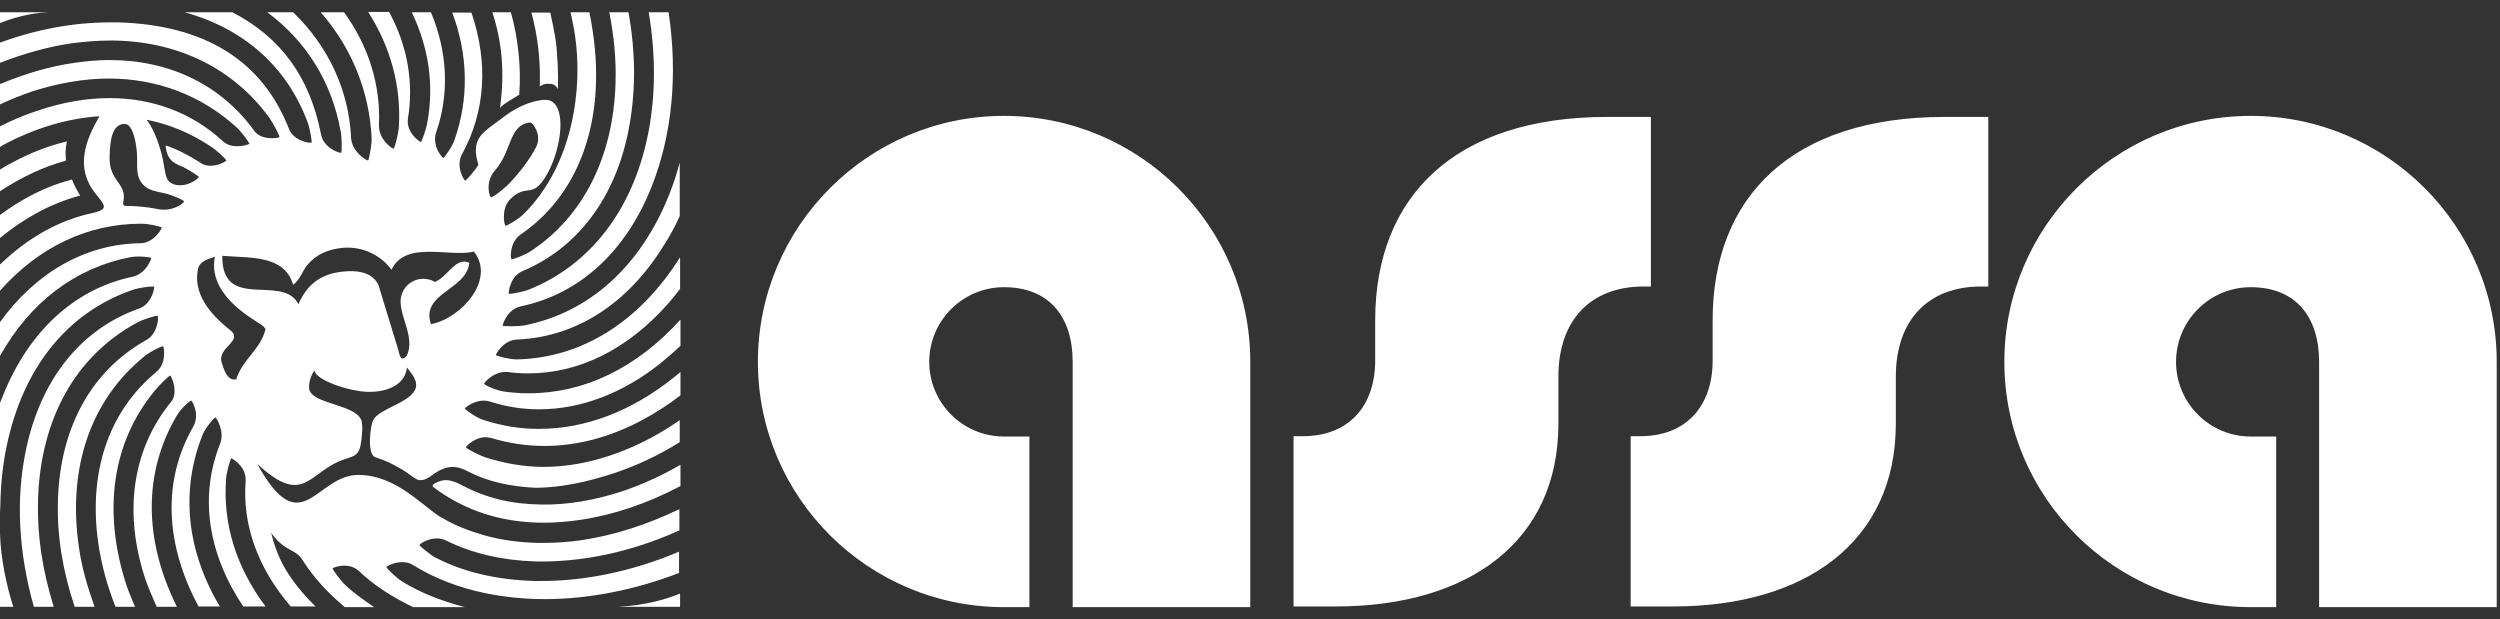 <svg width="105" height="26" viewBox="0 0 105 26" fill="none" xmlns="http://www.w3.org/2000/svg">
  <rect x="0" y="0" width="105" height="26" fill="#333333" stroke="none"/>
  <path
    d="M3.327 8.223C2.154 8.545 1.026 9.146 0 9.996V9.029C0.953 8.325 1.964 7.812 2.99 7.549L3.019 7.534L3.034 7.563C3.107 7.768 3.224 7.974 3.342 8.179L3.371 8.223H3.327ZM2.77 6.728V6.699C2.741 6.45 2.755 6.215 2.799 5.995L2.814 5.937L2.755 5.951C1.993 6.142 1.231 6.435 0.484 6.845C0.337 6.919 0.176 7.006 0 7.124V8.032C0.894 7.446 1.817 7.006 2.741 6.757L2.77 6.728ZM22.761 21.192C21.485 21.177 20.401 20.913 19.419 20.386C19.14 20.239 18.921 20.166 18.73 20.166C18.525 20.166 18.378 20.239 18.247 20.312C18.203 20.342 18.173 20.371 18.173 20.4C18.173 20.415 18.173 20.43 18.203 20.459C19.521 21.456 21.075 21.954 22.848 21.954C23.332 21.954 23.845 21.91 24.358 21.837C25.765 21.631 27.186 21.148 28.579 20.415V19.521C27.773 19.99 26.952 20.356 26.131 20.635C24.959 21.016 23.83 21.206 22.761 21.192ZM28.11 8.164C28.271 7.754 28.418 7.314 28.549 6.831V9.073C28.359 9.498 28.139 9.908 27.89 10.289C26.381 12.751 24.197 14.158 21.72 14.26C21.368 14.275 21.119 14.495 21.002 14.641C20.884 14.773 20.826 14.89 20.826 14.92C20.899 14.964 21.412 15.095 21.691 15.095H21.705C24.431 15.037 26.864 13.513 28.564 10.802V12.135C28.388 12.37 28.212 12.575 28.037 12.78C26.351 14.671 24.329 15.682 22.189 15.682C21.91 15.682 21.617 15.667 21.324 15.623C21.295 15.623 21.251 15.623 21.222 15.623C20.738 15.623 20.357 16.033 20.328 16.121C20.386 16.195 20.855 16.4 21.163 16.444C21.485 16.488 21.808 16.517 22.13 16.517H22.218C24.549 16.517 26.747 15.447 28.579 13.425V14.524C28.3 14.788 28.007 15.037 27.743 15.257C26.146 16.532 24.373 17.191 22.643 17.191C21.954 17.191 21.266 17.088 20.591 16.869C20.503 16.839 20.416 16.825 20.328 16.825C19.903 16.825 19.551 17.103 19.521 17.162C19.58 17.235 20.005 17.543 20.284 17.631C21.046 17.88 21.823 18.012 22.57 18.012H22.658C24.563 18.012 26.512 17.279 28.256 15.887C28.374 15.799 28.476 15.711 28.579 15.623V16.605C28.066 17.001 27.538 17.338 26.996 17.631C25.633 18.363 24.241 18.73 22.863 18.73C22.101 18.73 21.354 18.613 20.621 18.393C20.547 18.378 20.474 18.363 20.386 18.363C19.961 18.363 19.595 18.715 19.566 18.788C19.624 18.862 20.108 19.111 20.357 19.199C21.163 19.462 21.969 19.594 22.731 19.609C22.761 19.609 22.79 19.609 22.819 19.609C24.314 19.609 25.853 19.184 27.362 18.378C27.743 18.173 28.154 17.924 28.549 17.645V18.569C27.67 19.125 26.747 19.55 25.838 19.858C24.607 20.268 23.523 20.474 22.526 20.488C21.456 20.444 20.459 20.224 19.653 19.799C19.243 19.58 18.803 19.477 18.188 19.931C17.924 20.122 17.822 20.166 17.631 20.166C17.455 20.166 17.191 19.887 16.898 19.726C16.385 19.433 16.297 19.389 15.755 19.199C15.403 19.067 15.55 17.865 15.682 17.631C15.945 17.162 17.133 16.942 17.426 16.385C17.616 16.019 17.25 15.652 17.089 15.433C17.015 16.18 16.239 16.473 15.462 16.458C14.671 16.444 13.234 15.96 13.205 15.55C13.088 15.726 12.956 16.033 12.985 16.326C13.073 16.971 14.89 16.971 15.169 17.631C15.271 17.851 15.183 18.613 15.11 18.832C15.022 19.111 14.846 19.169 14.48 19.287C12.956 19.785 12.794 21.338 10.801 19.477C12.663 22.862 13.264 19.931 15.066 19.946C16.605 19.961 17.646 21.162 18.481 21.705C18.51 21.719 18.554 21.748 18.598 21.763C19.053 22.042 19.595 22.261 20.284 22.467C21.031 22.686 21.837 22.789 22.687 22.804C23.259 22.804 23.845 22.774 24.431 22.686C25.794 22.481 27.172 22.042 28.535 21.382V22.276C26.527 23.185 24.431 23.624 22.482 23.58C21.09 23.536 19.829 23.243 18.73 22.701C18.613 22.642 18.496 22.613 18.349 22.613C17.983 22.613 17.66 22.818 17.616 22.892C17.66 22.965 18.085 23.317 18.32 23.434C19.492 24.035 20.884 24.357 22.453 24.401C22.526 24.401 22.585 24.401 22.658 24.401C24.549 24.416 26.586 23.991 28.52 23.17V24.064C26.659 24.782 24.71 25.163 22.878 25.163C22.013 25.163 21.178 25.075 20.386 24.914C19.258 24.679 18.232 24.284 17.338 23.727C17.206 23.639 17.045 23.61 16.884 23.61C16.546 23.61 16.268 23.771 16.224 23.815C16.268 23.903 16.664 24.284 16.884 24.416C17.646 24.899 18.54 25.236 19.521 25.5H17.352C16.473 25.075 15.711 24.591 15.066 23.976C14.876 23.8 14.627 23.756 14.465 23.756C14.201 23.756 13.996 23.844 13.967 23.873C13.996 23.961 14.304 24.386 14.509 24.577C14.861 24.914 15.271 25.192 15.711 25.5H14.48C13.777 24.899 13.19 24.284 12.736 23.566C12.56 23.287 12.414 23.214 12.223 23.111C12.15 23.067 12.062 23.023 11.974 22.965C11.769 22.833 11.549 22.613 11.388 22.379C11.505 22.848 11.681 23.404 12.032 23.976C12.355 24.503 12.765 24.987 13.249 25.471H12.208C10.831 23.859 10.171 22.056 10.318 20.18C10.332 19.843 10.142 19.594 10.025 19.477C9.878 19.331 9.746 19.257 9.717 19.243C9.658 19.316 9.512 19.843 9.497 20.107C9.35 21.998 9.922 23.829 11.153 25.471H10.215C8.72 23.229 8.368 20.84 9.248 18.627C9.438 18.129 9.116 17.572 9.043 17.528C8.969 17.572 8.618 17.982 8.515 18.246C7.577 20.576 7.826 23.111 9.233 25.471H8.354H8.339C6.918 22.833 6.83 20.166 8.105 17.939C8.295 17.616 8.237 17.294 8.178 17.118C8.119 16.927 8.046 16.825 8.031 16.825C7.973 16.839 7.621 17.118 7.416 17.47C6.024 19.843 6.024 22.657 7.43 25.485H6.58C6.405 25.075 6.243 24.723 6.111 24.342C5.173 21.529 5.555 18.876 7.181 16.883C7.357 16.678 7.343 16.4 7.313 16.209C7.269 15.975 7.181 15.799 7.152 15.77C7.079 15.799 6.727 16.136 6.507 16.4C4.705 18.569 4.294 21.485 5.32 24.606C5.423 24.899 5.54 25.163 5.672 25.485H4.851C4.499 24.591 4.265 23.727 4.133 22.848C3.693 19.843 4.558 17.279 6.566 15.623C6.83 15.403 6.888 15.081 6.888 14.905C6.903 14.714 6.874 14.568 6.844 14.539C6.742 14.553 6.273 14.788 6.067 14.964C3.811 16.795 2.829 19.638 3.312 22.965C3.429 23.815 3.664 24.621 3.972 25.485H3.136C2.623 23.947 2.389 22.481 2.433 21.016C2.521 17.953 3.84 15.565 6.155 14.275C6.449 14.114 6.551 13.806 6.595 13.645C6.654 13.454 6.639 13.308 6.624 13.264C6.478 13.264 5.98 13.425 5.774 13.542C3.18 14.934 1.7 17.587 1.597 20.986C1.554 22.452 1.773 23.932 2.257 25.485H1.422C0.777 23.199 0.66 20.957 1.085 18.92C1.7 15.945 3.385 13.821 5.848 12.956C6.155 12.854 6.317 12.56 6.39 12.399C6.463 12.223 6.478 12.077 6.478 12.033C6.463 12.033 6.449 12.033 6.405 12.033C6.214 12.033 5.833 12.091 5.599 12.165C2.843 13.103 0.967 15.433 0.278 18.744C0.117 19.521 0.029 20.342 0.015 21.206L0 21.529V16.927C0.044 16.825 0.073 16.722 0.117 16.634C1.202 13.909 3.136 12.135 5.569 11.623C5.906 11.549 6.126 11.286 6.214 11.139C6.317 10.978 6.346 10.861 6.361 10.831C6.317 10.816 6.097 10.773 5.818 10.773C5.686 10.773 5.555 10.787 5.467 10.802C3.166 11.256 1.275 12.678 0 14.949V13.528C1.524 11.417 3.62 10.245 5.892 10.216C6.229 10.216 6.478 9.996 6.595 9.864C6.727 9.717 6.786 9.586 6.8 9.556C6.727 9.512 6.258 9.395 5.936 9.395C3.679 9.395 1.627 10.377 0 12.209V11.11C1.187 9.967 2.506 9.234 3.913 8.941C4.177 8.882 4.323 8.809 4.353 8.721C4.397 8.604 4.25 8.428 4.074 8.208L4.016 8.135C3.136 7.05 3.591 5.893 4.177 4.882C2.829 4.97 1.451 5.38 0.088 6.113C0.073 6.127 0.059 6.142 0.029 6.157C0.029 6.157 0.015 6.157 0 6.171V5.307C0.542 5.028 1.085 4.808 1.627 4.632C2.638 4.295 3.635 4.12 4.602 4.12C6.434 4.12 8.09 4.75 9.365 5.937C9.541 6.098 9.79 6.142 9.951 6.142C10.215 6.142 10.435 6.069 10.479 6.039C10.435 5.937 10.113 5.497 9.907 5.321C8.442 4.002 6.595 3.299 4.573 3.299C3.532 3.299 2.448 3.489 1.348 3.841C0.923 3.988 0.469 4.164 0 4.383V3.533C1.041 3.094 2.096 2.786 3.122 2.64C3.635 2.566 4.133 2.522 4.602 2.522C7.137 2.522 9.292 3.577 10.669 5.482C10.875 5.776 11.241 5.805 11.431 5.805C11.607 5.805 11.71 5.776 11.739 5.761C11.739 5.673 11.476 5.189 11.329 4.97C9.805 2.859 7.431 1.702 4.631 1.702C4.104 1.702 3.561 1.746 3.004 1.819C2.022 1.965 1.011 2.244 0 2.64V1.79C1.568 1.218 3.122 0.94 4.617 0.94C4.734 0.94 4.836 0.94 4.954 0.94C8.603 1.042 11.021 2.552 12.135 5.409C12.311 5.863 12.853 5.995 13.044 5.995C13.058 5.995 13.073 5.995 13.088 5.995C13.102 5.907 13.014 5.365 12.912 5.116C12.047 2.801 10.244 1.203 7.753 0.515H9.761C11.798 1.57 13.014 3.24 13.483 5.644C13.586 6.186 14.187 6.42 14.333 6.42C14.363 6.332 14.363 5.761 14.304 5.497C13.938 3.46 12.868 1.731 11.226 0.515H12.311C13.791 1.936 14.656 3.812 14.744 5.776C14.773 6.362 15.359 6.728 15.462 6.743C15.506 6.655 15.623 6.069 15.608 5.776C15.506 3.826 14.773 2.009 13.469 0.515H14.451C15.491 1.951 15.989 3.577 15.916 5.248C15.902 5.614 16.107 5.893 16.239 6.025C16.37 6.171 16.502 6.244 16.532 6.244C16.59 6.171 16.737 5.6 16.752 5.321C16.854 3.651 16.415 1.98 15.462 0.5H16.341C17.118 1.921 17.382 3.475 17.133 4.984C17.089 5.277 17.221 5.526 17.352 5.688C17.484 5.849 17.631 5.951 17.675 5.966C17.733 5.893 17.909 5.409 17.953 5.116C18.232 3.563 18.012 2.009 17.294 0.515H18.1C18.803 2.2 18.877 3.944 18.32 5.556C18.203 5.878 18.32 6.2 18.408 6.362C18.496 6.523 18.584 6.611 18.613 6.64C18.686 6.596 18.994 6.157 19.082 5.893C19.697 4.178 19.668 2.317 18.994 0.529H19.8C20.518 2.64 20.386 4.691 19.404 6.479C19.243 6.772 19.302 7.094 19.36 7.256C19.419 7.446 19.507 7.563 19.536 7.593C19.61 7.549 19.961 7.153 20.093 6.919C19.785 5.922 20.181 5.629 20.782 5.189C20.87 5.116 20.973 5.057 21.075 4.97C22.013 4.237 22.761 4.193 22.892 4.193H22.907C23.112 4.193 23.273 4.295 23.376 4.471C23.728 5.072 23.464 6.42 23.01 7.256C22.643 7.93 22.409 7.974 22.13 8.003C21.94 8.032 21.735 8.062 21.427 8.369C21.178 8.618 21.163 8.955 21.163 9.146C21.163 9.336 21.207 9.454 21.236 9.483C21.324 9.468 21.779 9.205 21.998 8.985C24.094 6.904 24.475 3.665 24.153 1.511C24.109 1.189 24.035 0.852 23.962 0.515H24.754C24.959 1.526 25.061 2.508 25.032 3.46C24.959 6.244 23.83 8.516 21.866 9.849C21.588 10.04 21.5 10.348 21.471 10.523C21.441 10.714 21.456 10.861 21.485 10.89C21.588 10.89 22.101 10.685 22.306 10.538C24.505 9.087 25.765 6.567 25.853 3.475C25.882 2.537 25.794 1.526 25.589 0.515H26.395C26.718 2.288 26.703 3.973 26.381 5.556C25.809 8.355 24.226 10.435 21.94 11.388C21.632 11.52 21.5 11.798 21.441 11.96C21.368 12.135 21.368 12.297 21.368 12.341C21.368 12.341 21.383 12.341 21.398 12.341C21.559 12.341 22.042 12.238 22.247 12.15C24.798 11.11 26.556 8.824 27.201 5.717C27.538 4.09 27.553 2.332 27.245 0.515H28.081C28.476 3.152 28.227 5.688 27.362 7.856C26.278 10.582 24.329 12.355 21.866 12.868C21.544 12.941 21.339 13.191 21.251 13.337C21.148 13.513 21.104 13.659 21.119 13.689C21.134 13.689 21.251 13.703 21.471 13.703C21.676 13.703 21.881 13.689 21.984 13.674C24.739 13.146 26.908 11.183 28.11 8.164ZM7.724 8.457C7.724 8.399 7.123 8.149 6.859 8.106C6.375 8.003 6.214 7.959 6.009 7.754C5.76 7.505 5.745 7.138 5.76 6.669C5.76 6.157 5.613 5.219 5.247 5.204C4.719 5.204 4.617 5.834 4.602 6.625C4.602 7.563 5.203 7.666 5.203 8.267C5.203 8.443 5.1 8.648 5.276 8.648C5.73 8.648 6.17 8.692 6.624 8.78C7.211 8.911 7.738 8.545 7.724 8.457ZM8.354 7.431C8.31 7.373 7.958 7.153 7.68 7.006C7.636 6.992 7.606 6.977 7.562 6.962C7.284 6.831 7.035 6.713 6.962 6.186V6.113L7.02 6.127C7.518 6.303 7.973 6.552 8.412 6.831C8.53 6.919 8.676 6.962 8.837 6.962C9.175 6.962 9.468 6.787 9.512 6.743C9.468 6.655 9.072 6.288 8.837 6.142C8.017 5.6 7.123 5.219 6.155 5.028C6.375 5.307 6.566 5.717 6.742 6.303C6.83 6.611 6.874 6.86 6.903 7.05C6.976 7.446 7.005 7.637 7.299 7.739C7.372 7.768 7.474 7.783 7.562 7.783C7.973 7.783 8.325 7.505 8.354 7.431ZM11.153 13.821C11.036 13.63 10.86 13.586 10.713 13.469C9.805 12.897 8.779 11.989 9.028 10.787C8.764 10.875 8.456 10.948 8.339 11.212C8.046 12.297 8.837 13.22 9.687 13.879C10.215 14.334 9.131 14.583 9.306 15.213C9.394 15.491 9.541 16.019 9.922 15.931C10.186 15.081 10.948 14.685 11.153 13.821ZM19.903 10.567C18.877 10.816 17.03 10.084 16.444 11.329C15.989 10.714 15.242 10.348 14.421 10.406C13.777 10.465 13.278 10.685 12.897 11.139C12.707 11.373 12.604 11.754 12.311 11.96C11.944 10.685 10.464 10.846 9.336 10.743C9.306 13.073 11.813 11.52 12.501 12.722C12.516 12.751 12.531 12.78 12.531 12.78C13 11.696 13.806 11.388 14.802 11.388H14.817C15.476 11.417 15.726 11.666 15.887 11.945L16.693 14.583C16.781 14.803 16.781 15.286 17.089 14.934C17.426 14.202 16.84 13.396 16.825 12.678V12.663C16.825 12.135 17.25 11.71 17.777 11.71C17.953 11.71 18.129 11.754 18.261 11.842C18.803 11.637 19.126 10.773 19.712 11.036C19.595 12.194 17.66 12.297 18.1 13.616C19.39 13.366 20.826 11.725 19.903 10.567ZM21.412 7.681C21.852 7.212 22.233 6.713 22.511 6.186C22.79 5.658 22.35 5.131 22.277 5.145C21.354 5.233 21.529 6.318 20.782 7.168C20.372 7.637 20.547 8.252 20.621 8.281C20.694 8.311 21.222 7.886 21.412 7.681ZM22.672 3.621L22.731 3.592C22.892 3.504 22.995 3.519 23.083 3.519H23.098C23.215 3.519 23.317 3.577 23.376 3.651L23.435 3.739V3.636C23.449 3.108 23.42 2.259 23.332 1.643C23.273 1.291 23.2 0.91 23.112 0.529H22.321C22.585 1.511 22.702 2.508 22.672 3.563V3.621ZM21.016 4.427L21.002 4.53L21.075 4.457C21.163 4.369 21.383 4.237 21.573 4.12C21.661 4.076 21.735 4.017 21.793 3.988L21.808 3.973V3.958C21.896 2.874 21.764 1.599 21.456 0.515H20.679C21.09 1.775 21.192 3.021 21.016 4.427ZM54.329 18.32V25.471H56.102C61.686 25.471 65.453 22.745 65.453 17.792V15.814C65.453 13.454 66.801 12.033 69.029 12.033H69.337V4.911H67.505C61.085 4.911 57.758 8.267 57.758 13.454V15.139C57.758 17.074 56.63 18.32 54.725 18.32H54.329ZM68.487 18.32V25.471H70.275C75.844 25.471 79.625 22.745 79.625 17.792V15.814C79.625 13.454 80.973 12.033 83.201 12.033H83.509V4.911H81.677C75.258 4.911 71.931 8.267 71.931 13.454V15.139C71.931 17.074 70.802 18.32 68.897 18.32H68.487ZM43.235 25.485V18.334H42.165C40.435 18.334 39.028 16.927 39.028 15.198C39.028 13.469 40.435 12.062 42.165 12.062C44.085 12.062 45.052 13.322 45.052 15.198V25.5H52.512V15.198C52.512 9.498 47.866 4.867 42.165 4.867C36.464 4.867 31.832 9.512 31.832 15.198C31.832 20.899 36.478 25.5 42.165 25.5H43.235V25.485ZM95.6 25.485V18.334H94.53C92.801 18.334 91.394 16.927 91.394 15.198C91.394 13.469 92.801 12.062 94.53 12.062C96.435 12.062 97.403 13.322 97.403 15.198V25.5H104.862V15.198C104.862 9.498 100.231 4.867 94.53 4.867C88.829 4.867 84.183 9.512 84.183 15.198C84.183 20.899 88.829 25.5 94.53 25.5H95.6V25.485ZM0.557 25.485C0.278 24.606 0.029 23.463 0 22.408V25.485H0.557ZM0 0.969C0.44 0.793 1.202 0.544 2.037 0.515H0V0.969ZM28.564 24.928C27.993 25.163 27.128 25.427 25.955 25.485H28.564V24.928Z"
    fill="white" />
</svg>
